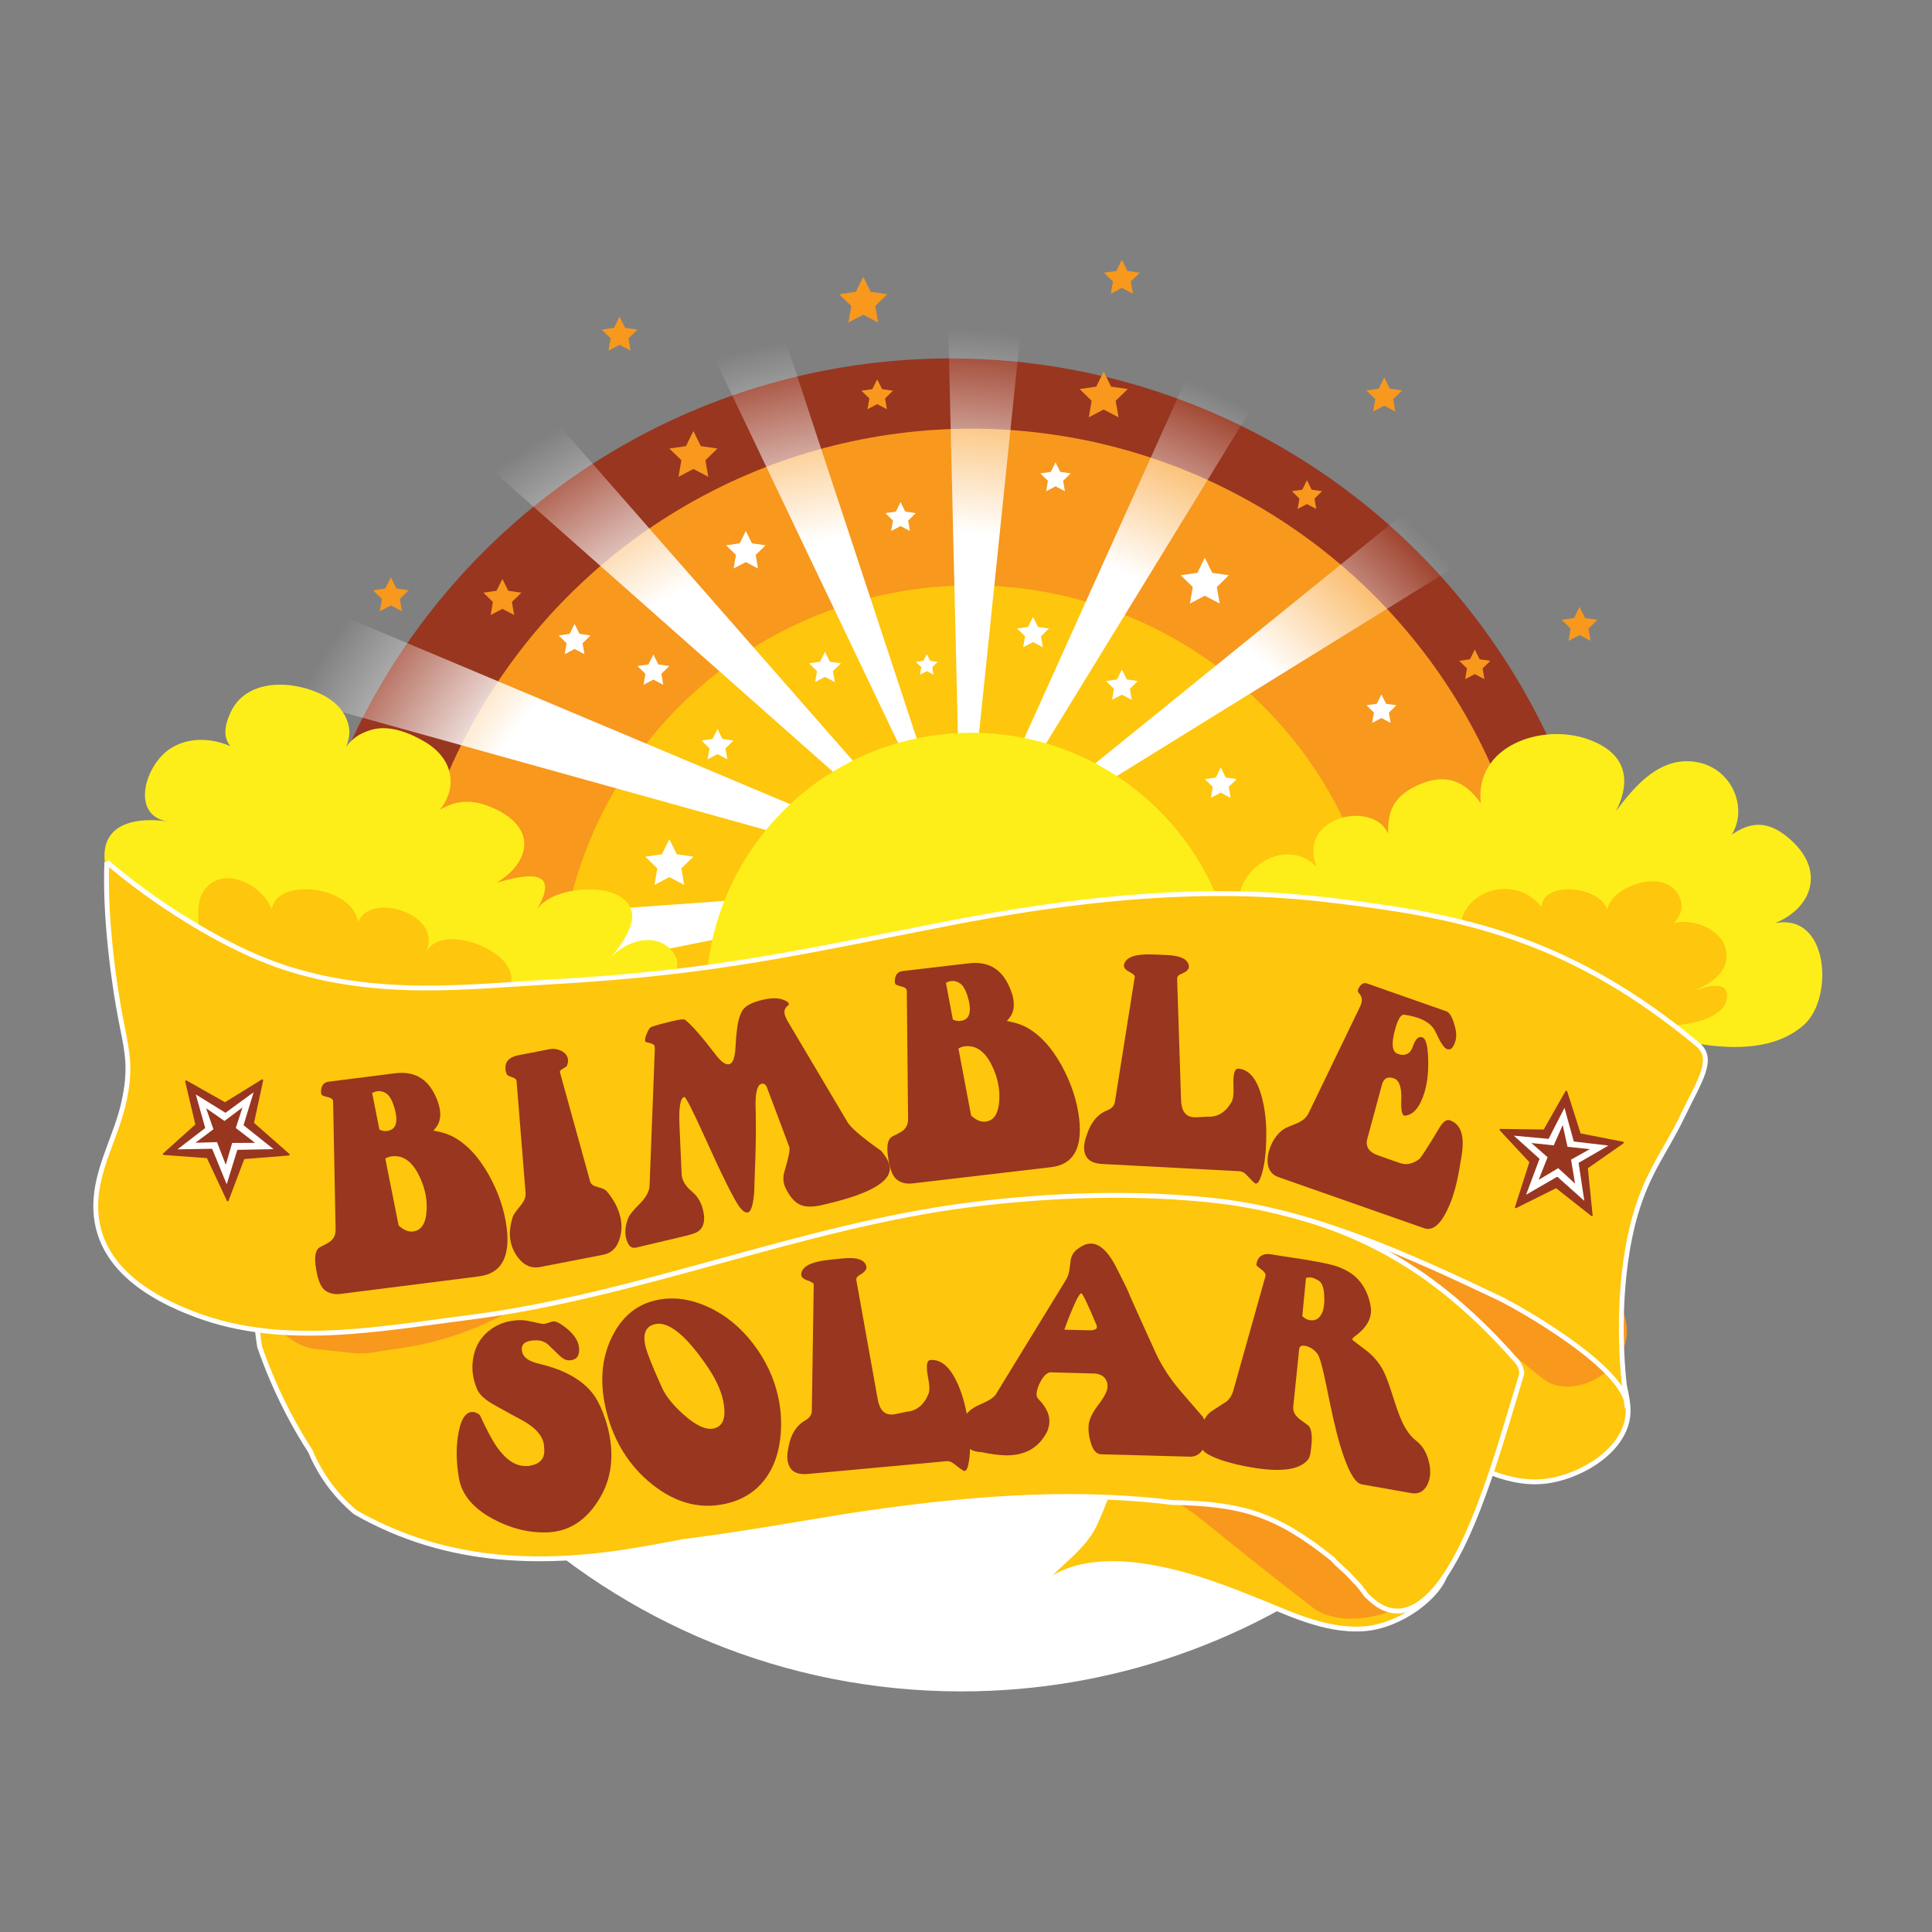 <?xml version="1.0" ?>
<svg xmlns="http://www.w3.org/2000/svg" viewBox="0 0 226.771 226.771" baseProfile="tiny-ps">
	<rect x="0" y="0" width="226.771" height="226.771" fill="#808080" stroke="none"/>
	<g id="flags">
		<circle cx="111.574" cy="119.614" r="77.543" fill="#983620"/>
		<circle cx="114.016" cy="117.171" r="66.854" fill="#F8981D"/>
		<circle cx="114.017" cy="117.171" r="48.464" fill="#FEC60C"/>
		<g>
			<radialGradient id="SVGID_1_" cx="163.555" cy="132.173" r="35.283" gradientUnits="userSpaceOnUse">
				<stop offset="0.649" stop-color="#FFFFFF"/>
				<stop offset="0.908" stop-opacity="0" stop-color="#FFFFFF"/>
			</radialGradient>
			<polygon points="212.658,96.253 210.443,84.041 114.731,103.265   " fill="url(#SVGID_1_)"/>
			<radialGradient id="SVGID_2_" cx="163.345" cy="102.813" r="35.871" gradientUnits="userSpaceOnUse">
				<stop offset="0.649" stop-color="#FFFFFF"/>
				<stop offset="0.908" stop-opacity="0" stop-color="#FFFFFF"/>
			</radialGradient>
			<path d="M170.789,119.099l-54.33-15.117l46.058,19.371    C165.14,121.706,167.893,120.28,170.789,119.099z" fill="url(#SVGID_2_)"/>
			<radialGradient id="SVGID_3_" cx="108.104" cy="121.956" r="91.975" gradientUnits="userSpaceOnUse">
				<stop offset="0.649" stop-color="#FFFFFF"/>
				<stop offset="0.908" stop-opacity="0" stop-color="#FFFFFF"/>
			</radialGradient>
			<path d="M113.709,104.283l0.108,0.121l22.19,64.849c0.121-5.047,0.935-10.018,2.404-14.776    l-23.074-48.333l29.849,34.061c1.206-1.812,2.534-3.548,3.956-5.215l-34.689-30.7l-0.021-0.042l5.17,1.438l-4.156-1.749    l2.856-0.574l-3.607,0.258l-0.7-0.295l-0.209-0.437l0.215-0.475l1.829-1.48l-1.611,0.997l0.074-0.161l-0.115,0.187l-0.562,0.349    l-0.003-0.096l0.311-0.505l82.188-50.849l-7.628-9.789l-74.26,60.143l49.237-80.285l-11.22-5.309l-38.893,86.3l-0.021,0.019    l-0.045-0.093L123,7.964l-12.411,0.062l2.19,92.755l-0.516-1.079l0.528,1.6l0.022,1.047l-0.036,0.028L82.292,9.95l-11.299,5.137    l41.698,87.36l-0.071,0.06l0.076-0.05l0.131,0.269v0.063l-0.039,0.025l-1.631-1.443l1.057,1.207l-0.734-0.309L48.531,30.435    l-8.398,9.141l70.376,62.283L29.103,67.623l-3.551,11.893l86.151,23.971l-0.641,0.394l-90.688,6.491l2.215,12.216l86.232-17.32    l-39.509,24.44c3.145,0.394,6.276,0.818,9.4,1.285l32.31-26.168l1.116-0.225l-0.007,0.017l0.009-0.018l0.469-0.095l-18.025,29.395    c1.52,0.513,3.005,1.086,4.454,1.717l13.84-30.711l0.016,0.717l0.103-0.979l0.104-0.234l0.278-0.057l-3.861,37.308    c1.789,1.316,3.51,2.754,5.162,4.307l-1.02-41.671L113.709,104.283z" fill="url(#SVGID_3_)"/>
			<radialGradient id="SVGID_4_" cx="108.184" cy="121.958" r="90.483" gradientUnits="userSpaceOnUse">
				<stop offset="0.649" stop-color="#FFFFFF"/>
				<stop offset="0.908" stop-opacity="0" stop-color="#FFFFFF"/>
			</radialGradient>
			<polygon points="112.789,102.401 112.818,102.383 112.821,102.5   " fill="url(#SVGID_4_)"/>
			<radialGradient id="SVGID_5_" cx="108.099" cy="121.957" r="92.069" gradientUnits="userSpaceOnUse">
				<stop offset="0.649" stop-color="#FFFFFF"/>
				<stop offset="0.908" stop-opacity="0" stop-color="#FFFFFF"/>
			</radialGradient>
			<polygon points="112.511,103.776 112.3,103.79 112.425,103.686 112.537,103.717   " fill="url(#SVGID_5_)"/>
			<radialGradient id="SVGID_6_" cx="108.093" cy="121.941" r="92.192" gradientUnits="userSpaceOnUse">
				<stop offset="0.649" stop-color="#FFFFFF"/>
				<stop offset="0.908" stop-opacity="0" stop-color="#FFFFFF"/>
			</radialGradient>
			<polygon points="112.652,103.764 112.658,103.76 112.663,103.764   " fill="url(#SVGID_6_)"/>
			<radialGradient id="SVGID_7_" cx="108.086" cy="121.946" r="92.31" gradientUnits="userSpaceOnUse">
				<stop offset="0.649" stop-color="#FFFFFF"/>
				<stop offset="0.908" stop-opacity="0" stop-color="#FFFFFF"/>
			</radialGradient>
			<polygon points="113.255,103.014 113.337,102.95 113.373,103.063   " fill="url(#SVGID_7_)"/>
			<radialGradient id="SVGID_8_" cx="108.122" cy="121.965" r="91.631" gradientUnits="userSpaceOnUse">
				<stop offset="0.649" stop-color="#FFFFFF"/>
				<stop offset="0.908" stop-opacity="0" stop-color="#FFFFFF"/>
			</radialGradient>
			<polygon points="113.587,102.318 113.532,102.353 113.527,102.344 113.596,102.229   " fill="url(#SVGID_8_)"/>
			<radialGradient id="SVGID_9_" cx="108.085" cy="121.945" r="92.308" gradientUnits="userSpaceOnUse">
				<stop offset="0.649" stop-color="#FFFFFF"/>
				<stop offset="0.908" stop-opacity="0" stop-color="#FFFFFF"/>
			</radialGradient>
			<polygon points="113.708,102.721 113.682,102.67 113.788,102.582   " fill="url(#SVGID_9_)"/>
		</g>
		<circle cx="114.017" cy="117.171" r="31.163" fill="#FDEE19"/>
		<path d="M57.622,154.868c7.66,19.33,29.29,24.42,47.251,23.746   c2.407,0.09,4.813,0.1,7.217,0.025c14.409-0.462,28.65-4.064,41.06-11.084c2.141-1.478,4.157-3.105,6.023-4.865   c9.318-8.808,14.803-20.896,12.128-34.919c-0.105-2.438-0.4-4.892-0.893-7.339c-0.49-2.445-1.179-4.89-2.068-7.308   c-1.272,1.908-2.645,3.678-4.104,5.316c-1.46,1.638-3.007,3.147-4.635,4.539c-6.445,4.614-13.167,8.193-20.225,10.569   c-2.353,0.791-4.741,1.449-7.169,1.969c-8.062,1.482-16.473,0.848-25.04-0.447c-1.714-0.259-3.436-0.544-5.159-0.844   c-16.37-7.106-44.361-24.919-53.267,1.8c-1.272,6.361,1.271,11.451,6.874,15.496C56.343,152.378,57.005,153.469,57.622,154.868z" stroke-width="0.567" stroke="#FFFFFF" fill="#FFFFFF"/>
		<path d="M172.665,138.602c-8.353-2.505-15.765-6.812-21.888-12.37c-6.021-2.047-12.168-3.604-18.43-4.781   c-12.77-1.137-25.609-1.084-38.425-0.57c-14.498,0.582-29.138,0.418-43.632,1.377c-4.935,0.941-9.842,1.9-14.906,2.414   c1.924,41.113,35.858,73.859,77.45,73.859c35.91,0,66.108-24.418,74.927-57.552C182.704,140.883,177.649,140.097,172.665,138.602z" fill="#FFFFFF"/>
		<path d="M13.23,104.348c-2.689-6.187,0.467-8.733,6.452-7.938c-4.417-0.688-2.66-6.655,0.328-8.557   c3.215-2.049,7.761-0.774,10.05,1.974c-2.717-1.732-4.638-2.581-3.005-6.19c1.159-2.564,3.824-3.407,6.375-3.258   c2.333,0.137,5.53,1.164,6.837,3.249c1.906,3.045-0.307,5.057-1.825,7.704c1.959-3.259,2.248-4.704,4.952-5.609   c2.087-0.7,4.437,0.184,6.3,1.245c5.103,2.907,3.721,8.346-1.461,10.652c3.193-2.589,5.307-4.62,9.479-2.85   c5.46,2.313,4.535,6.457,0.594,8.832c3.402-0.984,7.597-1.794,4.714,3.162c1.615-2.446,7.113-2.993,9.522-1.666   c3.203,1.763,1.121,4.882-0.846,7.307c1.646-1.879,4.93-2.962,6.887-1.097c2.289,2.179-0.225,4.395-1.93,6.149   c-5.982,6.164-14.437,7.068-23.01,6.646c-5.561-0.276-10.81-1.864-16.13-3.198c-4.188-1.049-8.671-1.854-12.477-3.943   C20.691,114.577,14.202,109.341,13.23,104.348" fill="#FDEE19"/>
		<path d="M147.377,108.649c-5.532-3.522,2.299-11.643,7.146-6.934c-2.639-6.836,9.854-8.39,8.59-1.47   c-0.368-3.541-0.545-6.174,2.969-7.926c3.202-1.598,5.683-0.951,7.733,1.973c-0.759-6.719,7.054-9.413,12.463-7.557   c6.924,2.375,4.362,8.195,0.907,12.024c2.917-4.098,6.191-9.746,11.258-9.395c6.041,0.42,7.802,8.525,2.193,10.702   c3.052-2.581,5.774-5.219,9.923-1.136c3.551,3.493,2.073,7.682-2.227,9.433c6.356-1.266,6.904,8.747,3.471,11.872   c-3.647,3.319-9.392,2.911-13.641,2.062c-3.386-0.676-6.979-0.981-10.571-1.418c-6.623-0.805-12.639-2.959-18.844-5.401   c-4.79-1.888-9.609-4.64-14.63-5.715c-1.869-0.4-7.22-0.012-7.336-2.6" fill="#FDEE19"/>
		<path d="M25.94,114.292c-1.872-1.108-3.696-7.336-2.012-9.739c2.229-3.182,6.983-0.65,7.967,2.228   c0.438-3.842,9.513-2.896,10.138,1.483c1.33-3.711,10.186-0.957,7.921,3.557c1.681-3.187,7.844-0.983,9.457,1.344   c2.251,3.244-2.083,5.896-4.966,6.474c-5.098,1.021-10.4-0.23-15.426-1.552c-2.841-0.746-5.506-1.588-8.276-2.375   c-1.281-0.362-4.686-0.979-4.208-1.715" fill="#FEC60C"/>
		<path d="M171.724,110.728c-1.853-5.638,5.795-8.701,9.218-4.261c0.168-3.169,6.885-2.452,7.712,0.312   c0.441-2.346,4.314-3.823,6.524-3.186c1.883,0.545,3.13,2.905,1.277,4.771c2.311-0.649,5.995,0.812,6.185,3.535   c0.2,2.888-2.923,4.037-5.062,4.93c1.438-0.649,5.545-2.356,5.105,0.43c-0.476,3.025-7.41,3.496-9.581,2.992   c-4.134-0.959-8.047-4.69-12.159-6.248c-2.788-1.055-7.038-3.123-8.922-3.869" fill="#FEC60C"/>
		<path d="M147.25,160.642c-7.291-0.746-9.72,10.844-1.479,10.102c5.352-0.481,10.531-6.4,16.212-3.848   c-2.456-3.197-4.97-4.886-8.797-6.033c-1.819-0.545-3.692-1.289-5.641-1.113c-1.298,0.119-4.763,1.17-3.86,2.08" fill="#F8981D"/>
		<path d="M150.681,140.036c2.604,3.387-0.297,13.105-1.56,16.922   c-1.589,4.814-5.592,7.476-7.515,12.027c6.622-11.685,16.863-4.68,26.005,0.154c4.137,2.188,8.701,5.223,13.6,4.743   c4.334-0.426,10.387-3.963,9.864-8.924c-0.6-5.707-4.621-12.074-9.51-15.201c-7.92-5.065-21.611-10.45-30.589-9.426" stroke-width="0.567" stroke="#FFFFFF" fill="#FEC60C"/>
		<path d="M130.067,166.763c2.559,2.413-0.291,9.346-1.532,12.067   c-1.562,3.433-5.489,5.33-7.379,8.576c6.281-8.049,21.86-1.303,25.54,0.109c4.062,1.561,8.587,4.008,13.396,3.666   c4.256-0.304,8.871-3.767,9.647-6.646c1.067-3.967-4.537-8.609-9.338-10.842c-7.779-3.611-21.228-7.451-30.045-6.721" stroke-width="0.567" stroke="#FFFFFF" fill="#FEC60C"/>
		<path d="M181.164,161.864c4.018,3.162,13.129-2.533,8.531-9.437c-4.248-6.377-12.99-7.202-19.208-8.852   c-5.343-1.416-17.49-0.621-17.49-0.621C166.938,147.606,164.094,148.435,181.164,161.864z" fill="#F8981D"/>
		<path d="M154.074,188.679c4.824,3.717,17.073-0.896,15.131-8.175c-2.239-8.397-17.452-9.735-26.269-12.547   c-7.579-2.414-17.876,3.947-17.876,3.947C144.589,179.187,132.17,171.808,154.074,188.679z" fill="#F8981D"/>
		<path d="M29.3,134.306c1.045,3.711,1.082,7.756,0.828,11.877   c-0.084,1.371-0.2,2.756-0.323,4.133c0.025,1.203,0.088,2.467,0.196,3.758c0.106,1.295,0.261,2.625,0.466,3.973   c0.917,2.668,2.115,5.476,3.577,8.226c0.73,1.375,1.53,2.737,2.39,4.063c0.61,1.459,1.371,2.775,2.255,3.967   c0.887,1.191,1.897,2.255,3.014,3.197c10.979,6.281,22.581,6.271,33.757,4.318c1.599-0.273,3.192-0.584,4.787-0.885   c4.846-0.603,9.628-1.396,14.407-2.195c1.602-0.269,3.202-0.537,4.832-0.799c11.87-1.801,23.49-2.906,34.932-1.92   c1.041,0.092,2.081,0.198,3.127,0.334c8.389,0.151,12.354,1.42,18.913,6.668c0.467,0.621,1.502,1.379,1.93,1.883   c0.51,0.602,0.98,0.899,2.015,2.365c0.598,0.373,6.499,8.297,13.785-12.021c0.325-0.908,0.649-1.807,0.954-2.717   c1.221-3.646,2.29-7.398,3.483-11.299c-0.041-0.56-0.239-1.062-0.646-1.521c-11.25-12.812-21.277-16.213-32.287-18.541   c-6.564-1.386-17.507-3.69-39.192,0.326c-14.73,2.729-18.79,3.824-34.645,4.086c-4.036,0.07-5.833-8.642-10.183-8.914   c-1.448-0.09-9.682,9.691-11.145,9.474C40.836,146.546,35.526,140.327,29.3,134.306" stroke-width="0.567" stroke="#FFFFFF" fill="#FEC60C"/>
		<path d="M32.989,156.337c2.938,2.275,3.327,1.867,6.512,2.271c3.855,0.485,3.348,0.215,7.386-0.347   c9.245-1.288,15.924-5.739,23.083-10.909c2.631-1.898,7.765-4.086,7.209-7.088c-1.339-7.232-15.13-4.155-21.327-2.385   c-6.916,1.979-38.408,6.352-26.152,16.026" fill="#F8981D"/>
		<path d="M12.542,101.185c-0.259,5.78,0.67,13.671,1.771,19.136   c0.688,3.411,1.058,5.228,0.225,9.042c-0.771,3.527-2.666,6.823-3.177,10.46c-1.197,8.544,6.455,12.577,11.697,14.526   c10.286,3.83,21.503,1.618,31.961,0.293c19.969-2.521,39.126-10.759,58.999-13.248c9.4-1.179,19.651-1.529,29.14-0.41   c11.104,1.312,22.272,6.379,32.691,11.328c2.466,1.17,15.305,8.448,15.151,12.938c-1.093-7.067-0.994-15.985,0.957-22.678   c1.509-5.17,3.513-7.355,5.585-11.687c1.898-3.972,3.8-6.562,1.727-8.288c-14.421-12.019-26.767-14.853-40.234-16.578   c-8.03-1.029-21.417-2.74-47.422,2.308c-17.658,3.428-27.695,5.857-46.869,6.924c-9.757,0.543-20.416,1.953-31.602-1.773   C25.968,111.085,17.614,105.564,12.542,101.185" stroke-width="0.567" stroke="#FFFFFF" fill="#FEC60C"/>
		<g>
			<path d="M59.468,144.071c0.444,3.5-0.637,5.414-3.242,5.744l-16.186,2.051    c-0.831,0.107-1.492-0.057-1.982-0.49c-0.49-0.433-0.831-1.395-1.02-2.887c-0.146-1.146,0.041-1.854,0.56-2.125    c0.658-0.316,1.078-0.559,1.261-0.729c0.362-0.336,0.541-0.766,0.534-1.291L39.1,129.3c-0.003-0.261-0.216-0.437-0.634-0.529    s-0.664-0.193-0.735-0.299c-0.038-0.113-0.054-0.242-0.049-0.39c0.03-0.674,0.332-1.047,0.905-1.119l7.771-0.984    c2.175-0.276,3.733,0.56,4.68,2.51c0.626,1.261,0.79,2.333,0.496,3.214c-0.105,0.307-0.327,0.639-0.659,1.002    c0.863,0.154,1.557,0.356,2.084,0.609c1.673,0.81,3.146,2.343,4.422,4.598C58.509,139.956,59.206,142.009,59.468,144.071z     M45.371,128.366c-0.335-0.236-0.688-0.332-1.062-0.285c-0.199,0.025-0.408,0.097-0.626,0.213l0.852,4.304    c0.308,0.139,0.604,0.188,0.891,0.151c0.657-0.084,1.018-0.453,1.08-1.106c0.057-0.479-0.035-1.084-0.273-1.818    C45.993,129.089,45.706,128.603,45.371,128.366z M45.976,135.725c-0.286,0.037-0.536,0.127-0.75,0.271l1.563,7.848    c0.591,0.537,1.157,0.771,1.702,0.701c1.001-0.127,1.53-0.996,1.59-2.604c0.057-1.378-0.262-2.736-0.953-4.076    C48.315,136.274,47.265,135.562,45.976,135.725z" fill="#983620"/>
			<path d="M71.206,139.812c0.688,0.811,1.176,1.657,1.465,2.547c0.341,0.998,0.369,1.979,0.087,2.947    c-0.312,1.123-0.963,1.78-1.954,1.973l-3.696,0.717c-0.509,0.101-1.231,0.24-2.167,0.422c-0.736,0.144-1.246,0.242-1.528,0.297    c-1.021,0.197-1.883-0.162-2.593-1.086c-0.625-0.791-0.95-1.717-0.978-2.771c-0.003-0.617,0.114-1.301,0.351-2.056    c0.074-0.221,0.374-0.646,0.897-1.278c0.427-0.523,0.629-1.004,0.604-1.441l-1.061-13.178c-0.01-0.204-0.188-0.361-0.532-0.471    s-0.539-0.205-0.584-0.285c-0.14-0.269-0.205-0.521-0.19-0.758c-0.042-0.816,0.476-1.33,1.553-1.539l3.653-0.709    c0.396-0.076,0.811-0.024,1.242,0.157c0.434,0.183,0.717,0.467,0.851,0.853c0.082,0.279,0.055,0.595-0.082,0.945    c-0.019,0.062-0.171,0.175-0.463,0.335s-0.412,0.308-0.354,0.443l3.554,12.851c0.082,0.278,0.389,0.485,0.913,0.619    C70.715,139.479,71.054,139.635,71.206,139.812z" fill="#983620"/>
			<path d="M92.536,117.972c-0.324,0.256-0.479,0.545-0.461,0.865c0.002,0.268,0.151,0.647,0.446,1.143    l6.948,11.717c0.397,0.678,1.717,1.807,3.957,3.385c0.532,0.617,0.857,1.18,0.977,1.687c0.419,1.77-2.012,3.278-7.288,4.526    l-0.592,0.14c-1.095,0.258-1.956,0.254-2.582-0.013c-0.627-0.27-1.189-0.893-1.688-1.875c-0.335-0.664-0.393-1.348-0.173-2.053    c0.48-1.598,0.672-2.551,0.569-2.854l-2.642-7.039c-0.137-0.322-0.344-0.453-0.625-0.387c-0.45,0.105-0.685,0.874-0.702,2.301    c0.021,0.588,0.032,1.46,0.04,2.613c0.007,1.54-0.029,3.269-0.109,5.185c-0.031,0.868-0.06,1.749-0.087,2.644    c-0.125,1.482-0.367,2.269-0.732,2.354c-0.281,0.065-0.614-0.15-1-0.654c-0.66-0.912-1.984-3.568-3.973-7.969    c-1.499-3.326-2.333-4.971-2.5-4.931c-0.477,0.113-0.663,1.271-0.559,3.472l0.246,5.553c0.025,0.737,0.435,1.435,1.228,2.092    c0.792,0.66,1.261,1.596,1.399,2.81c0.08,0.844-0.144,1.461-0.676,1.852c-0.253,0.18-0.804,0.369-1.645,0.566l-5.644,1.336    c-0.421,0.098-0.744-0.07-0.965-0.508c-0.401-0.824-0.402-1.773-0.006-2.851c0.138-0.416,0.63-1.039,1.472-1.859    c0.688-0.726,1.046-1.403,1.076-2.034l0.608-15.857c0.014-0.33-0.01-0.547-0.063-0.654c-0.117-0.118-0.427-0.237-0.93-0.356    c-0.119-0.002-0.163-0.126-0.132-0.371c0.03-0.244,0.146-0.567,0.349-0.971c0.143-0.271,0.286-0.425,0.426-0.457    c0.548-0.188,1.341-0.406,2.379-0.652c0.873-0.205,1.377-0.266,1.515-0.181c0.764,0.593,1.959,1.956,3.593,4.093    c0.646,0.854,1.18,1.233,1.603,1.135c0.42-0.1,0.666-0.751,0.738-1.955c0.047-0.931,0.108-1.672,0.185-2.225    c0.148-1.133,0.414-1.914,0.801-2.351c0.389-0.43,1.128-0.776,2.225-1.034c1.065-0.252,1.916-0.23,2.55,0.063    c0.229,0.094,0.389,0.205,0.479,0.332C92.625,117.848,92.614,117.923,92.536,117.972z" fill="#983620"/>
			<path d="M126.666,131.286c0.41,3.503-0.689,5.408-3.296,5.713l-16.205,1.9    c-0.831,0.097-1.49-0.072-1.978-0.511c-0.486-0.438-0.816-1.403-0.994-2.896c-0.134-1.147,0.06-1.854,0.58-2.12    c0.66-0.311,1.083-0.549,1.269-0.715c0.367-0.334,0.548-0.764,0.546-1.286l-0.15-15.047c-0.001-0.261-0.213-0.44-0.63-0.536    c-0.418-0.096-0.662-0.199-0.732-0.308c-0.037-0.112-0.053-0.241-0.046-0.389c0.036-0.674,0.343-1.043,0.915-1.11l7.78-0.911    c2.177-0.257,3.729,0.597,4.657,2.554c0.613,1.268,0.768,2.34,0.464,3.219c-0.109,0.306-0.331,0.638-0.668,0.995    c0.861,0.163,1.555,0.372,2.079,0.63c1.664,0.825,3.123,2.371,4.377,4.64C125.746,127.16,126.423,129.219,126.666,131.286z     M112.716,115.448c-0.333-0.24-0.686-0.34-1.058-0.295c-0.199,0.022-0.409,0.092-0.629,0.207l0.811,4.311    c0.307,0.142,0.604,0.194,0.89,0.161c0.658-0.077,1.022-0.441,1.091-1.097c0.061-0.479-0.023-1.086-0.257-1.822    C113.333,116.177,113.05,115.688,112.716,115.448z M113.253,122.812c-0.287,0.034-0.538,0.122-0.755,0.264l1.488,7.861    c0.586,0.543,1.151,0.78,1.697,0.718c1.001-0.117,1.539-0.981,1.613-2.592c0.07-1.377-0.234-2.738-0.913-4.084    C115.587,123.384,114.542,122.661,113.253,122.812z" fill="#983620"/>
			<path d="M145.33,125.438c1.268,0.067,2.19,1.17,2.772,3.309c0.385,1.436,0.562,3.031,0.526,4.789    c-0.021,2.021-0.247,3.596-0.683,4.728c-0.169,0.452-0.354,0.674-0.556,0.663c-0.087-0.006-0.433-0.329-1.032-0.972    c-0.271-0.306-0.555-0.466-0.843-0.48l-16.161-0.854c-1.47-0.078-2.169-0.779-2.099-2.106c0.018-0.347,0.129-0.804,0.332-1.373    c0.479-1.449,1.281-2.392,2.401-2.824c0.502-0.205,0.794-0.522,0.873-0.953l2.339-14.729c0.008-0.143-0.215-0.336-0.663-0.575    c-0.451-0.24-0.653-0.507-0.607-0.793c0.156-0.804,1.061-1.218,2.708-1.246c0.404-0.007,1.212,0.021,2.423,0.084    c1.584,0.084,2.413,0.52,2.487,1.306c0.039,0.352-0.266,0.653-0.915,0.909c-0.323,0.127-0.479,0.322-0.464,0.584l0.461,14.243    c0.049,1.279,0.548,1.941,1.499,1.993c0.115,0.006,0.42-0.005,0.913-0.031l0.737-0.041c1.151,0.061,2.077-0.511,2.777-1.719    c0.191-0.337,0.268-0.94,0.227-1.812C144.715,126.116,144.897,125.417,145.33,125.438z" fill="#983620"/>
			<path d="M171.331,136.989c-0.294,1.797-0.691,3.28-1.194,4.451c-0.921,2.188-1.912,3.096-2.974,2.725    l-17.11-6.002c-0.816-0.287-1.241-0.91-1.27-1.871c-0.017-0.74,0.196-1.522,0.641-2.348c0.479-0.844,1.081-1.405,1.807-1.687    c0.727-0.282,1.187-0.48,1.378-0.598c0.451-0.24,0.785-0.582,1.003-1.028l6.035-12.495c0.31-0.627,0.264-1.146-0.141-1.563    c-0.163-0.149-0.168-0.352-0.019-0.604c0.265-0.488,0.588-0.669,0.968-0.533l9.312,3.267c0.408,0.145,0.753,0.775,1.033,1.895    c0.22,0.852,0.147,1.582-0.22,2.196c-0.183,0.339-0.436,0.451-0.763,0.336c-0.325-0.114-0.781-0.817-1.367-2.11    c-0.345-0.681-1.005-1.191-1.984-1.535c-0.437-0.152-0.973-0.279-1.61-0.379c-0.398-0.08-0.768,0.485-1.101,1.701    c-0.472,1.688-0.366,2.653,0.313,2.894c0.898,0.314,1.502-0.013,1.812-0.98c0.278-0.794,0.635-1.115,1.071-0.962    c0.382,0.134,0.603,0.854,0.665,2.16c0.119,2.184-0.159,3.979-0.839,5.394c-0.479,1.022-1.101,1.57-1.857,1.641    c-0.35,0.031-0.495-0.596-0.44-1.885c0.048-1.442-0.24-2.273-0.867-2.494c-0.735-0.257-1.204-0.01-1.405,0.741l-1.707,6.306    c-0.271,0.94,0.153,1.607,1.27,1.999l0.409,0.144c0.135,0.048,0.271,0.097,0.407,0.144l1.104,0.387    c0.599,0.211,0.956,0.321,1.076,0.331c0.619,0.063,1.221-0.126,1.805-0.57c0.203-0.144,1.007-1.39,2.411-3.732    c0.422-0.685,0.824-0.961,1.207-0.826c1.307,0.458,1.757,1.873,1.354,4.242L171.331,136.989z" fill="#983620"/>
		</g>
		<polyline points="22.419,127.795 23.377,132.069 20.082,135.161 24.515,135.581 26.531,139.936    28.289,135.622 32.961,135.363 29.368,132.067 30.366,127.575 26.433,130.149 22.419,127.795  " fill="#FFFFFF"/>
		<path d="M21.724,126.897l0.129-0.097l4.557,2.576l4.364-2.701l0.125,0.099l-1.083,5.022l4.218,3.711   l-0.103,0.119l-5.258,0.421l-1.857,4.914l-0.143,0.065l-2.382-5.088l-5.113-0.376l-0.078-0.134l3.83-3.443L21.724,126.897z    M26.611,139.007l1.247-4.044l4.25-0.079l-3.521-2.812l1.186-3.87l-3.306,2.415l-3.487-2.158l1.109,3.943l-3.251,2.502l4.061-0.064   L26.611,139.007z M26.502,136.722l-1.031-2.662l-2.534,0.073l2.113-1.584l-0.854-2.469l2.151,1.494l2.113-1.584l-0.782,2.412   l2.261,1.74l-2.688,0.012L26.502,136.722z" fill="#983620"/>
		<polyline points="183.674,129.161 181.471,132.948 176.953,132.978 179.917,136.299 178.436,140.861    182.658,138.894 186.26,141.88 185.865,137.021 189.652,134.405 185.016,133.618 183.674,129.161  " fill="#FFFFFF"/>
		<path d="M183.775,128.032l0.162,0.018l1.588,4.986l5.037,0.988l0.027,0.156l-4.213,2.946l0.568,5.588   l-0.154,0.019l-4.144-3.267l-4.703,2.343l-0.146-0.052l1.712-5.35l-3.494-3.752l0.034-0.15l5.147,0.076L183.775,128.032z    M179.126,140.235l3.663-2.117l3.171,2.831l-0.67-4.456l3.5-2.031l-4.066-0.477l-1.09-3.953l-1.866,3.644l-4.086-0.376l3.021,2.716   L179.126,140.235z M180.599,138.487l1.054-2.656l-1.907-1.667l2.626,0.274l1.054-2.39l0.561,2.559l2.627,0.273l-2.213,1.236   l0.476,2.814l-1.979-1.818L180.599,138.487z" fill="#983620"/>
		<polygon points="87.541,62.323 88.256,63.773 89.857,64.006 88.699,65.134 88.972,66.728 87.541,65.975    86.111,66.728 86.384,65.134 85.226,64.006 86.827,63.773  " fill="#FFFFFF"/>
		<polygon points="67.442,73.226 68.021,74.398 69.314,74.585 68.378,75.498 68.6,76.787 67.442,76.177    66.284,76.787 66.506,75.498 65.57,74.585 66.863,74.398  " fill="#FFFFFF"/>
		<polygon points="78.564,98.499 79.436,100.267 81.388,100.55 79.975,101.927 80.31,103.87 78.564,102.952    76.818,103.87 77.152,101.927 75.74,100.55 77.691,100.267  " fill="#FFFFFF"/>
		<polygon points="141.416,65.469 142.288,67.237 144.24,67.52 142.828,68.897 143.162,70.84 141.416,69.922    139.67,70.84 140.004,68.897 138.591,67.52 140.543,67.237  " fill="#FFFFFF"/>
		<polygon points="123.894,54.271 124.445,55.385 125.675,55.565 124.785,56.434 124.995,57.66 123.894,57.08    122.793,57.66 123.003,56.434 122.112,55.565 123.343,55.385  " fill="#FFFFFF"/>
		<polygon points="105.705,58.935 106.255,60.05 107.487,60.229 106.596,61.098 106.806,62.323    105.705,61.744 104.604,62.323 104.814,61.098 103.923,60.229 105.155,60.05  " fill="#FFFFFF"/>
		<polygon points="173.108,76.238 173.672,77.383 174.937,77.567 174.021,78.458 174.239,79.716    173.108,79.122 171.977,79.716 172.194,78.458 171.279,77.567 172.542,77.383  " fill="#F8981D"/>
		<polygon points="129.543,43.613 130.416,45.381 132.368,45.665 130.955,47.041 131.29,48.984    129.543,48.066 127.798,48.984 128.132,47.041 126.719,45.665 128.671,45.381  " fill="#F8981D"/>
		<polygon points="162.146,81.504 162.689,82.605 163.904,82.782 163.024,83.64 163.232,84.85 162.146,84.277    161.058,84.85 161.266,83.64 160.386,82.782 161.601,82.605  " fill="#FFFFFF"/>
		<polygon points="153.406,56.369 153.953,57.478 155.177,57.656 154.291,58.52 154.501,59.74 153.406,59.164    152.31,59.74 152.52,58.52 151.632,57.656 152.858,57.478  " fill="#F8981D"/>
		<polygon points="58.971,67.947 59.659,69.343 61.203,69.567 60.085,70.655 60.35,72.19 58.971,71.464    57.593,72.19 57.855,70.655 56.741,69.567 58.281,69.343  " fill="#F8981D"/>
		<polygon points="76.693,76.817 77.271,77.989 78.564,78.176 77.627,79.089 77.849,80.378 76.693,79.769    75.535,80.378 75.756,79.089 74.819,78.176 76.114,77.989  " fill="#FFFFFF"/>
		<polygon points="84.213,85.562 84.792,86.734 86.084,86.922 85.148,87.835 85.37,89.124 84.213,88.515    83.056,89.124 83.277,87.835 82.34,86.922 83.634,86.734  " fill="#FFFFFF"/>
		<polygon points="96.833,76.499 97.412,77.671 98.705,77.858 97.768,78.771 97.991,80.06 96.833,79.451    95.675,80.06 95.897,78.771 94.959,77.858 96.254,77.671  " fill="#FFFFFF"/>
		<polygon points="108.783,76.76 109.176,77.561 110.061,77.689 109.421,78.313 109.573,79.194    108.783,78.778 107.99,79.194 108.141,78.313 107.501,77.689 108.386,77.561  " fill="#FFFFFF"/>
		<polygon points="121.253,72.411 121.832,73.583 123.125,73.771 122.188,74.684 122.411,75.972    121.253,75.363 120.095,75.972 120.317,74.684 119.38,73.771 120.674,73.583  " fill="#FFFFFF"/>
		<polygon points="131.684,78.582 132.262,79.753 133.556,79.941 132.619,80.854 132.841,82.143    131.684,81.534 130.527,82.143 130.748,80.854 129.811,79.941 131.105,79.753  " fill="#FFFFFF"/>
		<polygon points="143.289,90.088 143.866,91.26 145.16,91.448 144.222,92.361 144.445,93.649 143.289,93.041    142.13,93.649 142.351,92.361 141.415,91.448 142.709,91.26  " fill="#FFFFFF"/>
		<polygon points="81.388,50.594 82.26,52.362 84.212,52.645 82.799,54.021 83.134,55.965 81.388,55.048    79.642,55.965 79.977,54.021 78.564,52.645 80.516,52.362  " fill="#F8981D"/>
		<polygon points="101.329,32.484 102.201,34.251 104.153,34.534 102.741,35.911 103.075,37.854    101.329,36.937 99.583,37.854 99.917,35.911 98.504,34.534 100.457,34.251  " fill="#F8981D"/>
		<polygon points="72.718,37.166 73.367,38.48 74.819,38.69 73.768,39.714 74.016,41.159 72.718,40.477    71.419,41.159 71.668,39.714 70.618,38.69 72.069,38.48  " fill="#F8981D"/>
		<polygon points="45.88,67.757 46.528,69.071 47.981,69.281 46.93,70.305 47.178,71.75 45.88,71.068    44.582,71.75 44.83,70.305 43.78,69.281 45.231,69.071  " fill="#F8981D"/>
		<polygon points="131.683,30.487 132.332,31.801 133.785,32.012 132.733,33.036 132.982,34.481    131.683,33.799 130.384,34.481 130.633,33.036 129.583,32.012 131.035,31.801  " fill="#F8981D"/>
		<polygon points="162.48,44.302 163.128,45.616 164.581,45.827 163.53,46.851 163.778,48.295 162.48,47.613    161.181,48.295 161.43,46.851 160.38,45.827 161.832,45.616  " fill="#F8981D"/>
		<polygon points="185.402,71.229 186.05,72.543 187.502,72.753 186.452,73.777 186.7,75.222 185.402,74.54    184.103,75.222 184.351,73.777 183.301,72.753 184.752,72.543  " fill="#F8981D"/>
		<polygon points="102.962,44.519 103.535,45.676 104.813,45.862 103.887,46.764 104.106,48.037    102.962,47.436 101.82,48.037 102.039,46.764 101.113,45.862 102.391,45.676  " fill="#F8981D"/>
		<path d="M71.04,166.554c0.443,1.34,0.684,2.659,0.719,3.952c0.051,1.898-0.37,3.623-1.261,5.175   c-1.562,2.719-3.667,4.114-6.32,4.186c-2.158,0.059-4.273-0.475-6.345-1.598c-2.339-1.261-3.666-2.879-3.982-4.857   c-0.279-1.69-0.321-3.244-0.125-4.66c0.269-1.992,0.838-3.002,1.713-3.024c0.291-0.009,0.586,0.112,0.886,0.364   c0.806,1.763,1.481,3.025,2.026,3.787c1.062,1.498,2.189,2.229,3.385,2.197l0.394-0.012c0.174-0.062,0.304-0.094,0.392-0.097   c1.043-0.26,1.49-0.963,1.343-2.108c-0.03-1.15-0.846-2.18-2.445-3.086c-0.622-0.328-1.703-0.918-3.243-1.771   c-1.154-0.629-1.871-1.258-2.15-1.883c-0.498-1.137-0.674-2.27-0.528-3.396c0.166-1.416,0.755-2.556,1.768-3.418   c1.012-0.861,2.248-1.312,3.706-1.353c0.438-0.014,0.971,0.06,1.604,0.215c0.631,0.154,1.049,0.23,1.253,0.228   c0.145-0.006,0.341-0.056,0.586-0.146c0.246-0.094,0.439-0.141,0.587-0.145c0.32-0.01,0.823,0.264,1.51,0.819   c0.955,0.781,1.443,1.589,1.465,2.425c0.023,0.862-0.358,1.303-1.146,1.325c-0.379,0.011-0.771-0.18-1.176-0.573   c-0.403-0.392-0.815-0.791-1.235-1.197c-0.419-0.404-0.936-0.6-1.548-0.582c-0.874,0.021-1.394,0.238-1.558,0.646   c-0.055,0.146-0.08,0.289-0.076,0.433c0.051,0.776,0.634,1.309,1.75,1.596c1.497,0.361,2.676,0.762,3.533,1.197   c1.449,0.711,2.538,1.602,3.268,2.676C70.241,164.519,70.659,165.415,71.04,166.554z" fill="#983620"/>
		<path d="M91.362,164.054c0.223,1.04,0.33,2.104,0.323,3.194c-0.026,2.39-0.56,4.373-1.596,5.949   c-1.148,1.748-2.821,2.857-5.018,3.33c-3.166,0.68-6.195-0.242-9.09-2.771c-2.463-2.178-4.088-4.977-4.877-8.397   c-0.775-3.363-0.453-6.332,0.967-8.9c1.162-2.104,2.826-3.391,4.994-3.856c1.939-0.416,3.94-0.154,6.004,0.785   c2.064,0.938,3.842,2.383,5.329,4.327C89.89,159.661,90.877,161.774,91.362,164.054z M76.908,155.419   c-1.113,0.238-1.493,1.115-1.141,2.629c0.202,0.812,0.84,2.408,1.917,4.797c0.456,1.021,1.31,2.087,2.562,3.201   c1.436,1.279,2.609,1.822,3.522,1.627c1.026-0.223,1.429-1.131,1.207-2.731c-0.181-1.402-0.852-2.951-2.018-4.644   C80.492,156.708,78.475,155.083,76.908,155.419z" fill="#983620"/>
		<path d="M109.193,159.638c1.278-0.117,2.362,0.838,3.25,2.864c0.594,1.361,0.997,2.912,1.217,4.654   c0.271,1.998,0.268,3.588-0.005,4.768c-0.103,0.474-0.256,0.72-0.459,0.736c-0.086,0.008-0.478-0.26-1.172-0.803   c-0.314-0.26-0.62-0.375-0.91-0.349l-16.292,1.5c-1.48,0.14-2.281-0.452-2.402-1.772c-0.031-0.344,0.014-0.812,0.135-1.404   c0.273-1.498,0.938-2.543,1.998-3.133c0.472-0.277,0.718-0.633,0.737-1.07l0.222-14.869c-0.013-0.143-0.263-0.301-0.747-0.473   s-0.726-0.404-0.722-0.695c0.042-0.811,0.886-1.354,2.531-1.62c0.403-0.066,1.215-0.156,2.435-0.271   c1.597-0.145,2.489,0.164,2.677,0.928c0.088,0.34-0.173,0.683-0.785,1.029c-0.307,0.172-0.433,0.387-0.38,0.641l2.508,13.978   c0.231,1.254,0.826,1.834,1.785,1.746c0.116-0.01,0.418-0.066,0.907-0.17l0.733-0.154c1.16-0.107,2.006-0.807,2.531-2.098   c0.143-0.361,0.132-0.966-0.034-1.818C108.676,160.394,108.757,159.677,109.193,159.638z" fill="#983620"/>
		<path d="M141.194,166.315c0.249,0.496,0.413,0.873,0.494,1.137c0.185,0.723,0.084,1.498-0.304,2.322   s-0.96,1.227-1.717,1.205l-10.451-0.283c-0.526-0.019-0.923-0.473-1.188-1.373c-0.216-0.695-0.301-1.361-0.253-1.994   c0.047-0.688,0.428-1.498,1.139-2.428c0.71-0.933,1.071-1.642,1.086-2.129c0.016-0.576-0.208-1.015-0.665-1.314   c-0.287-0.149-0.577-0.231-0.869-0.238l-5.115-0.141c-0.351-0.01-0.708,0.271-1.073,0.834c-0.274,0.455-0.462,0.896-0.562,1.324   c-0.1,0.428-0.05,0.746,0.148,0.953c1.022,1.035,1.447,2.055,1.273,3.057c-0.068,0.373-0.164,0.672-0.287,0.898   c-0.981,1.846-2.611,2.735-4.885,2.676c-0.759-0.021-1.688-0.148-2.791-0.379c-1.778-0.049-2.46-1.219-2.049-3.51   c0.022-0.863,0.684-1.566,1.982-2.107c0.943-0.404,1.537-0.791,1.781-1.158l8.24-13.463c0.183-0.283,0.309-0.639,0.38-1.068   c0.034-0.229,0.07-0.475,0.107-0.731l0.057-0.519c0.101-0.485,0.312-0.868,0.644-1.147c0.627-0.527,1.219-0.785,1.771-0.771   c0.903,0.025,1.773,0.757,2.611,2.188c0.223,0.381,0.733,1.387,1.536,3.021c0.632,1.484,1.814,4.123,3.551,7.912   c0.719,1.459,1.631,2.836,2.732,4.134L141.194,166.315z M128.706,155.526c-1.043-2.478-1.636-3.717-1.782-3.719   c-0.203-0.007-0.617,0.76-1.242,2.297c-0.219,0.512-0.47,1.168-0.754,1.967l2.842,0.076c0.644,0.018,0.966-0.104,0.975-0.363   C128.745,155.7,128.732,155.612,128.706,155.526z" fill="#983620"/>
		<path d="M167.424,174.476c-0.411,0.657-1.005,0.92-1.779,0.78l-5.814-1.028   c-0.834-0.148-1.706-1.765-2.613-4.849c-0.389-1.323-0.915-3.639-1.579-6.94c-0.413-2.031-0.753-3.217-1.02-3.558   c-0.413-0.512-0.895-0.813-1.438-0.912c-0.431-0.075-0.662,0.058-0.692,0.404l-0.69,6.713c-0.058,0.488,0.133,0.931,0.565,1.328   c0.049,0.068,0.453,0.373,1.218,0.918c0.299,0.314,0.426,0.938,0.382,1.863c-0.043,0.578-0.093,1.037-0.152,1.377   c-0.068,0.396-0.193,0.682-0.374,0.854c-1.025,1.134-3.264,1.396-6.71,0.781c-2.24-0.396-3.913-0.912-5.015-1.549   c-0.778-0.459-1.065-1.27-0.86-2.434c0.225-1.275,0.688-2.146,1.392-2.607l1.756-1.137c0.351-0.318,0.598-0.713,0.74-1.187   l3.796-13.51c0.067-0.221-0.087-0.477-0.467-0.762c-0.379-0.287-0.576-0.461-0.597-0.523c-0.009-0.117,0.018-0.26,0.075-0.426   c0.244-0.717,0.826-0.994,1.745-0.832c0.518,0.092,1.288,0.213,2.312,0.367c1.022,0.149,1.794,0.272,2.312,0.367   c1.406,0.246,2.391,0.465,2.951,0.651c1.061,0.365,1.891,0.863,2.489,1.496c0.799,0.847,1.308,1.916,1.523,3.211   c0.06,0.334,0.062,0.656,0.008,0.97c-0.165,0.936-0.807,1.803-1.924,2.6c-0.168,0.117-0.249,0.234-0.239,0.352   c0.362,0.302,0.832,0.662,1.409,1.086c0.92,0.66,1.637,1.462,2.154,2.402c0.336,0.615,0.722,1.621,1.157,3.014   c0.623,2.015,1.169,3.369,1.641,4.066c0.32,0.525,0.729,0.98,1.227,1.361c0.7,0.562,1.177,1.393,1.43,2.491   C167.991,172.776,167.886,173.71,167.424,174.476z M155.281,153.849c0.145-0.48,0.194-1.097,0.147-1.849   c-0.054-0.873-0.254-1.42-0.6-1.646c-0.347-0.224-0.646-0.359-0.906-0.404c-0.229-0.041-0.439-0.02-0.633,0.066l-0.432,4.473   c0.279,0.258,0.563,0.412,0.853,0.463C154.458,155.085,154.981,154.718,155.281,153.849z" fill="#983620"/>
	</g>
</svg>